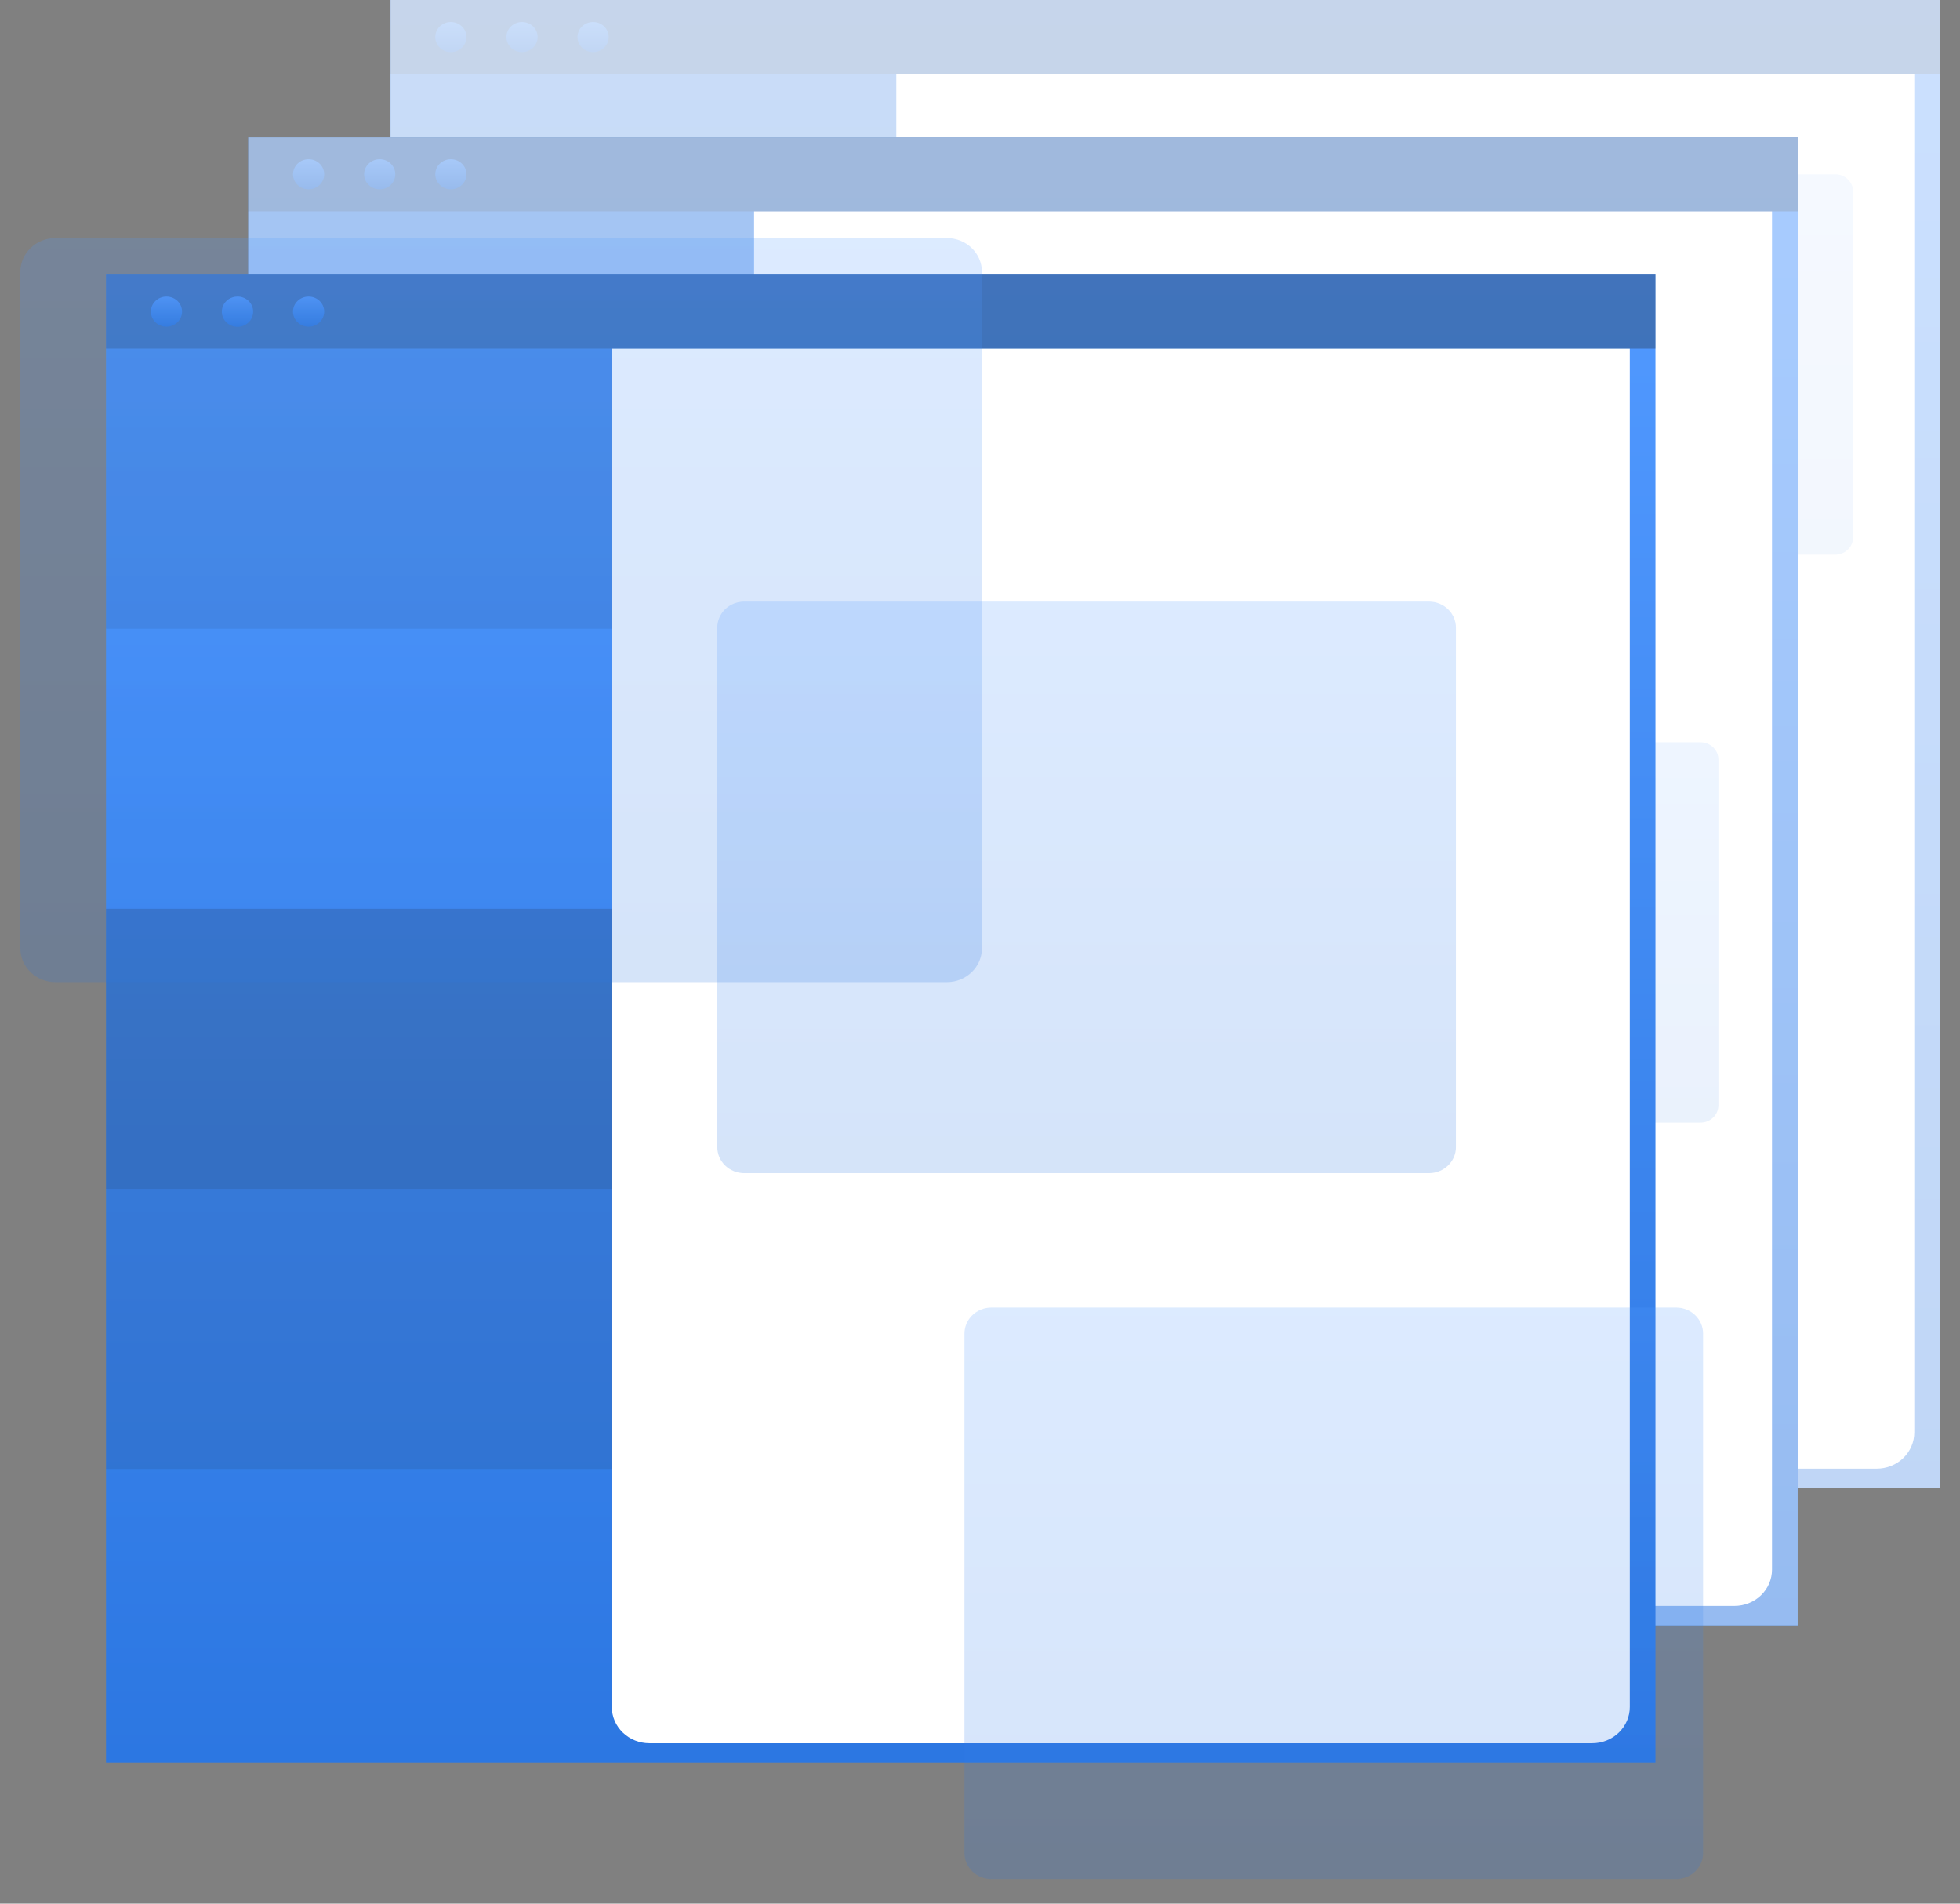 <svg width="69" height="67" viewBox="0 0 69 67" fill="none" xmlns="http://www.w3.org/2000/svg">
<rect x="0" y="0" width="69" height="67" fill="#808080" stroke="none"/>
<path d="M68.295 0H13.748V52.374H68.295V0Z" fill="url(#paint0_linear)"/>
<path opacity="0.1" d="M31.554 2.605H13.748V12.463H31.554V2.605Z" fill="#1B1B1B"/>
<path opacity="0.2" d="M31.554 22.321H13.748V32.179H31.554V22.321Z" fill="#1B1B1B"/>
<path opacity="0.1" d="M31.554 32.179H13.748V42.037H31.554V32.179Z" fill="#1B1B1B"/>
<path d="M31.554 2.605H67.391V50.415C67.391 50.753 67.252 51.078 67.004 51.317C66.756 51.556 66.419 51.691 66.068 51.691H32.877C32.526 51.691 32.19 51.556 31.941 51.317C31.693 51.078 31.554 50.753 31.554 50.415V2.605Z" fill="white"/>
<path opacity="0.3" d="M68.295 0H13.748V2.606H68.295V0Z" fill="#1B1B1B"/>
<path opacity="0.8" d="M15.872 1.833C16.175 1.833 16.421 1.596 16.421 1.304C16.421 1.012 16.175 0.774 15.872 0.774C15.569 0.774 15.323 1.012 15.323 1.304C15.323 1.596 15.569 1.833 15.872 1.833Z" fill="url(#paint1_linear)"/>
<path opacity="0.8" d="M18.377 1.833C18.681 1.833 18.926 1.596 18.926 1.304C18.926 1.012 18.681 0.774 18.377 0.774C18.074 0.774 17.828 1.012 17.828 1.304C17.828 1.596 18.074 1.833 18.377 1.833Z" fill="url(#paint2_linear)"/>
<path opacity="0.8" d="M20.879 1.833C21.182 1.833 21.428 1.596 21.428 1.304C21.428 1.012 21.182 0.774 20.879 0.774C20.576 0.774 20.33 1.012 20.33 1.304C20.33 1.596 20.576 1.833 20.879 1.833Z" fill="url(#paint3_linear)"/>
<path opacity="0.2" d="M56.028 7.52H35.143C34.688 7.52 34.32 7.876 34.32 8.314V24.156C34.32 24.595 34.688 24.95 35.143 24.95H56.028C56.482 24.95 56.851 24.595 56.851 24.156V8.314C56.851 7.876 56.482 7.52 56.028 7.52Z" fill="url(#paint4_linear)"/>
<path opacity="0.2" d="M64.606 6.134H48.564C48.215 6.134 47.932 6.408 47.932 6.745V18.913C47.932 19.25 48.215 19.523 48.564 19.523H64.606C64.955 19.523 65.238 19.25 65.238 18.913V6.745C65.238 6.408 64.955 6.134 64.606 6.134Z" fill="url(#paint5_linear)"/>
<path opacity="0.2" d="M55.632 30.574H39.59C39.241 30.574 38.958 30.848 38.958 31.185V43.353C38.958 43.69 39.241 43.963 39.59 43.963H55.632C55.981 43.963 56.264 43.69 56.264 43.353V31.185C56.264 30.848 55.981 30.574 55.632 30.574Z" fill="url(#paint6_linear)"/>
<path opacity="0.7" d="M68.295 0H13.748V52.374H68.295V0Z" fill="white"/>
<path d="M63.286 4.833H8.739V57.207H63.286V4.833Z" fill="url(#paint7_linear)"/>
<path opacity="0.1" d="M26.545 7.438H8.739V17.296H26.545V7.438Z" fill="#1B1B1B"/>
<path opacity="0.2" d="M26.545 27.151H8.739V37.009H26.545V27.151Z" fill="#1B1B1B"/>
<path opacity="0.1" d="M26.545 37.009H8.739V46.867H26.545V37.009Z" fill="#1B1B1B"/>
<path d="M26.545 7.438H62.382V55.245C62.382 55.583 62.243 55.908 61.995 56.147C61.747 56.387 61.41 56.521 61.059 56.521H27.871C27.52 56.521 27.183 56.387 26.935 56.147C26.687 55.908 26.548 55.583 26.548 55.245V7.438H26.545Z" fill="white"/>
<path opacity="0.3" d="M63.286 4.833H8.739V7.438H63.286V4.833Z" fill="#1B1B1B"/>
<path opacity="0.8" d="M10.864 6.664C11.167 6.664 11.413 6.426 11.413 6.134C11.413 5.842 11.167 5.604 10.864 5.604C10.561 5.604 10.315 5.842 10.315 6.134C10.315 6.426 10.561 6.664 10.864 6.664Z" fill="url(#paint8_linear)"/>
<path opacity="0.8" d="M13.367 6.664C13.671 6.664 13.916 6.426 13.916 6.134C13.916 5.842 13.671 5.604 13.367 5.604C13.064 5.604 12.818 5.842 12.818 6.134C12.818 6.426 13.064 6.664 13.367 6.664Z" fill="url(#paint9_linear)"/>
<path opacity="0.8" d="M15.872 6.664C16.175 6.664 16.421 6.426 16.421 6.134C16.421 5.842 16.175 5.604 15.872 5.604C15.569 5.604 15.323 5.842 15.323 6.134C15.323 6.426 15.569 6.664 15.872 6.664Z" fill="url(#paint10_linear)"/>
<path opacity="0.2" d="M51.022 12.352H30.137C29.683 12.352 29.314 12.708 29.314 13.147V28.988C29.314 29.427 29.683 29.783 30.137 29.783H51.022C51.477 29.783 51.845 29.427 51.845 28.988V13.147C51.845 12.708 51.477 12.352 51.022 12.352Z" fill="url(#paint11_linear)"/>
<path opacity="0.2" d="M59.864 26.123H43.823C43.473 26.123 43.19 26.396 43.19 26.733V38.902C43.19 39.239 43.473 39.512 43.823 39.512H59.864C60.213 39.512 60.496 39.239 60.496 38.902V26.733C60.496 26.396 60.213 26.123 59.864 26.123Z" fill="url(#paint12_linear)"/>
<path opacity="0.2" d="M50.627 35.407H34.586C34.236 35.407 33.953 35.68 33.953 36.017V48.185C33.953 48.523 34.236 48.796 34.586 48.796H50.627C50.976 48.796 51.259 48.523 51.259 48.185V36.017C51.259 35.68 50.976 35.407 50.627 35.407Z" fill="url(#paint13_linear)"/>
<path opacity="0.5" d="M63.286 4.833H8.739V57.207H63.286V4.833Z" fill="white"/>
<path d="M58.279 9.663H3.732V62.037H58.279V9.663Z" fill="url(#paint14_linear)"/>
<path opacity="0.1" d="M21.538 12.269H3.732V22.126H21.538V12.269Z" fill="#1B1B1B"/>
<path opacity="0.2" d="M21.538 31.984H3.732V41.842H21.538V31.984Z" fill="#1B1B1B"/>
<path opacity="0.1" d="M21.538 41.842H3.732V51.7H21.538V41.842Z" fill="#1B1B1B"/>
<path d="M21.539 12.269H57.376V60.078C57.376 60.416 57.237 60.741 56.989 60.98C56.741 61.22 56.404 61.354 56.053 61.354H22.862C22.511 61.354 22.175 61.22 21.927 60.98C21.678 60.741 21.539 60.416 21.539 60.078V12.269Z" fill="white"/>
<path opacity="0.3" d="M58.279 9.663H3.732V12.269H58.279V9.663Z" fill="#1B1B1B"/>
<path opacity="0.8" d="M5.86 11.497C6.163 11.497 6.409 11.259 6.409 10.967C6.409 10.675 6.163 10.438 5.86 10.438C5.557 10.438 5.311 10.675 5.311 10.967C5.311 11.259 5.557 11.497 5.86 11.497Z" fill="url(#paint15_linear)"/>
<path opacity="0.8" d="M8.912 10.967C8.913 11.072 8.881 11.176 8.821 11.264C8.76 11.351 8.674 11.42 8.574 11.461C8.473 11.502 8.362 11.512 8.255 11.492C8.147 11.472 8.049 11.422 7.971 11.347C7.894 11.273 7.841 11.178 7.819 11.075C7.798 10.971 7.809 10.864 7.85 10.767C7.892 10.669 7.963 10.586 8.054 10.527C8.144 10.469 8.251 10.438 8.36 10.438C8.433 10.437 8.505 10.451 8.571 10.477C8.638 10.504 8.699 10.542 8.751 10.592C8.802 10.641 8.842 10.699 8.87 10.764C8.898 10.828 8.912 10.897 8.912 10.967Z" fill="url(#paint16_linear)"/>
<path opacity="0.8" d="M10.864 11.497C11.167 11.497 11.413 11.259 11.413 10.967C11.413 10.675 11.167 10.438 10.864 10.438C10.561 10.438 10.315 10.675 10.315 10.967C10.315 11.259 10.561 11.497 10.864 11.497Z" fill="url(#paint17_linear)"/>
<path opacity="0.2" d="M33.332 8.378H1.952C1.269 8.378 0.716 8.912 0.716 9.571V33.375C0.716 34.034 1.269 34.568 1.952 34.568H33.332C34.015 34.568 34.569 34.034 34.569 33.375V9.571C34.569 8.912 34.015 8.378 33.332 8.378Z" fill="url(#paint18_linear)"/>
<path opacity="0.2" d="M50.304 21.173H26.202C25.677 21.173 25.252 21.584 25.252 22.09V40.373C25.252 40.88 25.677 41.29 26.202 41.29H50.304C50.829 41.29 51.255 40.88 51.255 40.373V22.09C51.255 21.584 50.829 21.173 50.304 21.173Z" fill="url(#paint19_linear)"/>
<path opacity="0.2" d="M59.006 46.02H34.903C34.379 46.02 33.953 46.43 33.953 46.937V65.219C33.953 65.726 34.379 66.136 34.903 66.136H59.006C59.531 66.136 59.956 65.726 59.956 65.219V46.937C59.956 46.43 59.531 46.02 59.006 46.02Z" fill="url(#paint20_linear)"/>
<defs>
<linearGradient id="paint0_linear" x1="41.022" y1="0" x2="41.022" y2="110.51" gradientUnits="userSpaceOnUse">
<stop stop-color="#5199FF"/>
<stop offset="1" stop-color="#0351C1"/>
</linearGradient>
<linearGradient id="paint1_linear" x1="15.872" y1="0.774" x2="15.872" y2="3.009" gradientUnits="userSpaceOnUse">
<stop stop-color="#5199FF"/>
<stop offset="1" stop-color="#0351C1"/>
</linearGradient>
<linearGradient id="paint2_linear" x1="18.377" y1="0.774" x2="18.377" y2="3.009" gradientUnits="userSpaceOnUse">
<stop stop-color="#5199FF"/>
<stop offset="1" stop-color="#0351C1"/>
</linearGradient>
<linearGradient id="paint3_linear" x1="20.879" y1="0.774" x2="20.879" y2="3.009" gradientUnits="userSpaceOnUse">
<stop stop-color="#5199FF"/>
<stop offset="1" stop-color="#0351C1"/>
</linearGradient>
<linearGradient id="paint4_linear" x1="45.585" y1="7.52" x2="45.585" y2="44.298" gradientUnits="userSpaceOnUse">
<stop stop-color="#5199FF"/>
<stop offset="1" stop-color="#0351C1"/>
</linearGradient>
<linearGradient id="paint5_linear" x1="56.585" y1="6.134" x2="56.585" y2="34.385" gradientUnits="userSpaceOnUse">
<stop stop-color="#5199FF"/>
<stop offset="1" stop-color="#0351C1"/>
</linearGradient>
<linearGradient id="paint6_linear" x1="47.611" y1="30.574" x2="47.611" y2="58.825" gradientUnits="userSpaceOnUse">
<stop stop-color="#5199FF"/>
<stop offset="1" stop-color="#0351C1"/>
</linearGradient>
<linearGradient id="paint7_linear" x1="36.013" y1="4.833" x2="36.013" y2="115.342" gradientUnits="userSpaceOnUse">
<stop stop-color="#5199FF"/>
<stop offset="1" stop-color="#0351C1"/>
</linearGradient>
<linearGradient id="paint8_linear" x1="10.864" y1="5.604" x2="10.864" y2="7.839" gradientUnits="userSpaceOnUse">
<stop stop-color="#5199FF"/>
<stop offset="1" stop-color="#0351C1"/>
</linearGradient>
<linearGradient id="paint9_linear" x1="13.367" y1="5.604" x2="13.367" y2="7.839" gradientUnits="userSpaceOnUse">
<stop stop-color="#5199FF"/>
<stop offset="1" stop-color="#0351C1"/>
</linearGradient>
<linearGradient id="paint10_linear" x1="15.872" y1="5.604" x2="15.872" y2="7.839" gradientUnits="userSpaceOnUse">
<stop stop-color="#5199FF"/>
<stop offset="1" stop-color="#0351C1"/>
</linearGradient>
<linearGradient id="paint11_linear" x1="40.58" y1="12.352" x2="40.58" y2="49.13" gradientUnits="userSpaceOnUse">
<stop stop-color="#5199FF"/>
<stop offset="1" stop-color="#0351C1"/>
</linearGradient>
<linearGradient id="paint12_linear" x1="51.843" y1="26.123" x2="51.843" y2="54.374" gradientUnits="userSpaceOnUse">
<stop stop-color="#5199FF"/>
<stop offset="1" stop-color="#0351C1"/>
</linearGradient>
<linearGradient id="paint13_linear" x1="42.606" y1="35.407" x2="42.606" y2="63.657" gradientUnits="userSpaceOnUse">
<stop stop-color="#5199FF"/>
<stop offset="1" stop-color="#0351C1"/>
</linearGradient>
<linearGradient id="paint14_linear" x1="31.006" y1="9.663" x2="31.006" y2="120.173" gradientUnits="userSpaceOnUse">
<stop stop-color="#5199FF"/>
<stop offset="1" stop-color="#0351C1"/>
</linearGradient>
<linearGradient id="paint15_linear" x1="5.86" y1="10.438" x2="5.86" y2="12.672" gradientUnits="userSpaceOnUse">
<stop stop-color="#5199FF"/>
<stop offset="1" stop-color="#0351C1"/>
</linearGradient>
<linearGradient id="paint16_linear" x1="8.36" y1="10.438" x2="8.36" y2="12.684" gradientUnits="userSpaceOnUse">
<stop stop-color="#5199FF"/>
<stop offset="1" stop-color="#0351C1"/>
</linearGradient>
<linearGradient id="paint17_linear" x1="10.864" y1="10.438" x2="10.864" y2="12.672" gradientUnits="userSpaceOnUse">
<stop stop-color="#5199FF"/>
<stop offset="1" stop-color="#0351C1"/>
</linearGradient>
<linearGradient id="paint18_linear" x1="17.642" y1="8.378" x2="17.642" y2="63.639" gradientUnits="userSpaceOnUse">
<stop stop-color="#5199FF"/>
<stop offset="1" stop-color="#0351C1"/>
</linearGradient>
<linearGradient id="paint19_linear" x1="38.253" y1="21.173" x2="38.253" y2="63.62" gradientUnits="userSpaceOnUse">
<stop stop-color="#5199FF"/>
<stop offset="1" stop-color="#0351C1"/>
</linearGradient>
<linearGradient id="paint20_linear" x1="46.955" y1="46.02" x2="46.955" y2="88.466" gradientUnits="userSpaceOnUse">
<stop stop-color="#5199FF"/>
<stop offset="1" stop-color="#0351C1"/>
</linearGradient>
</defs>
</svg>
